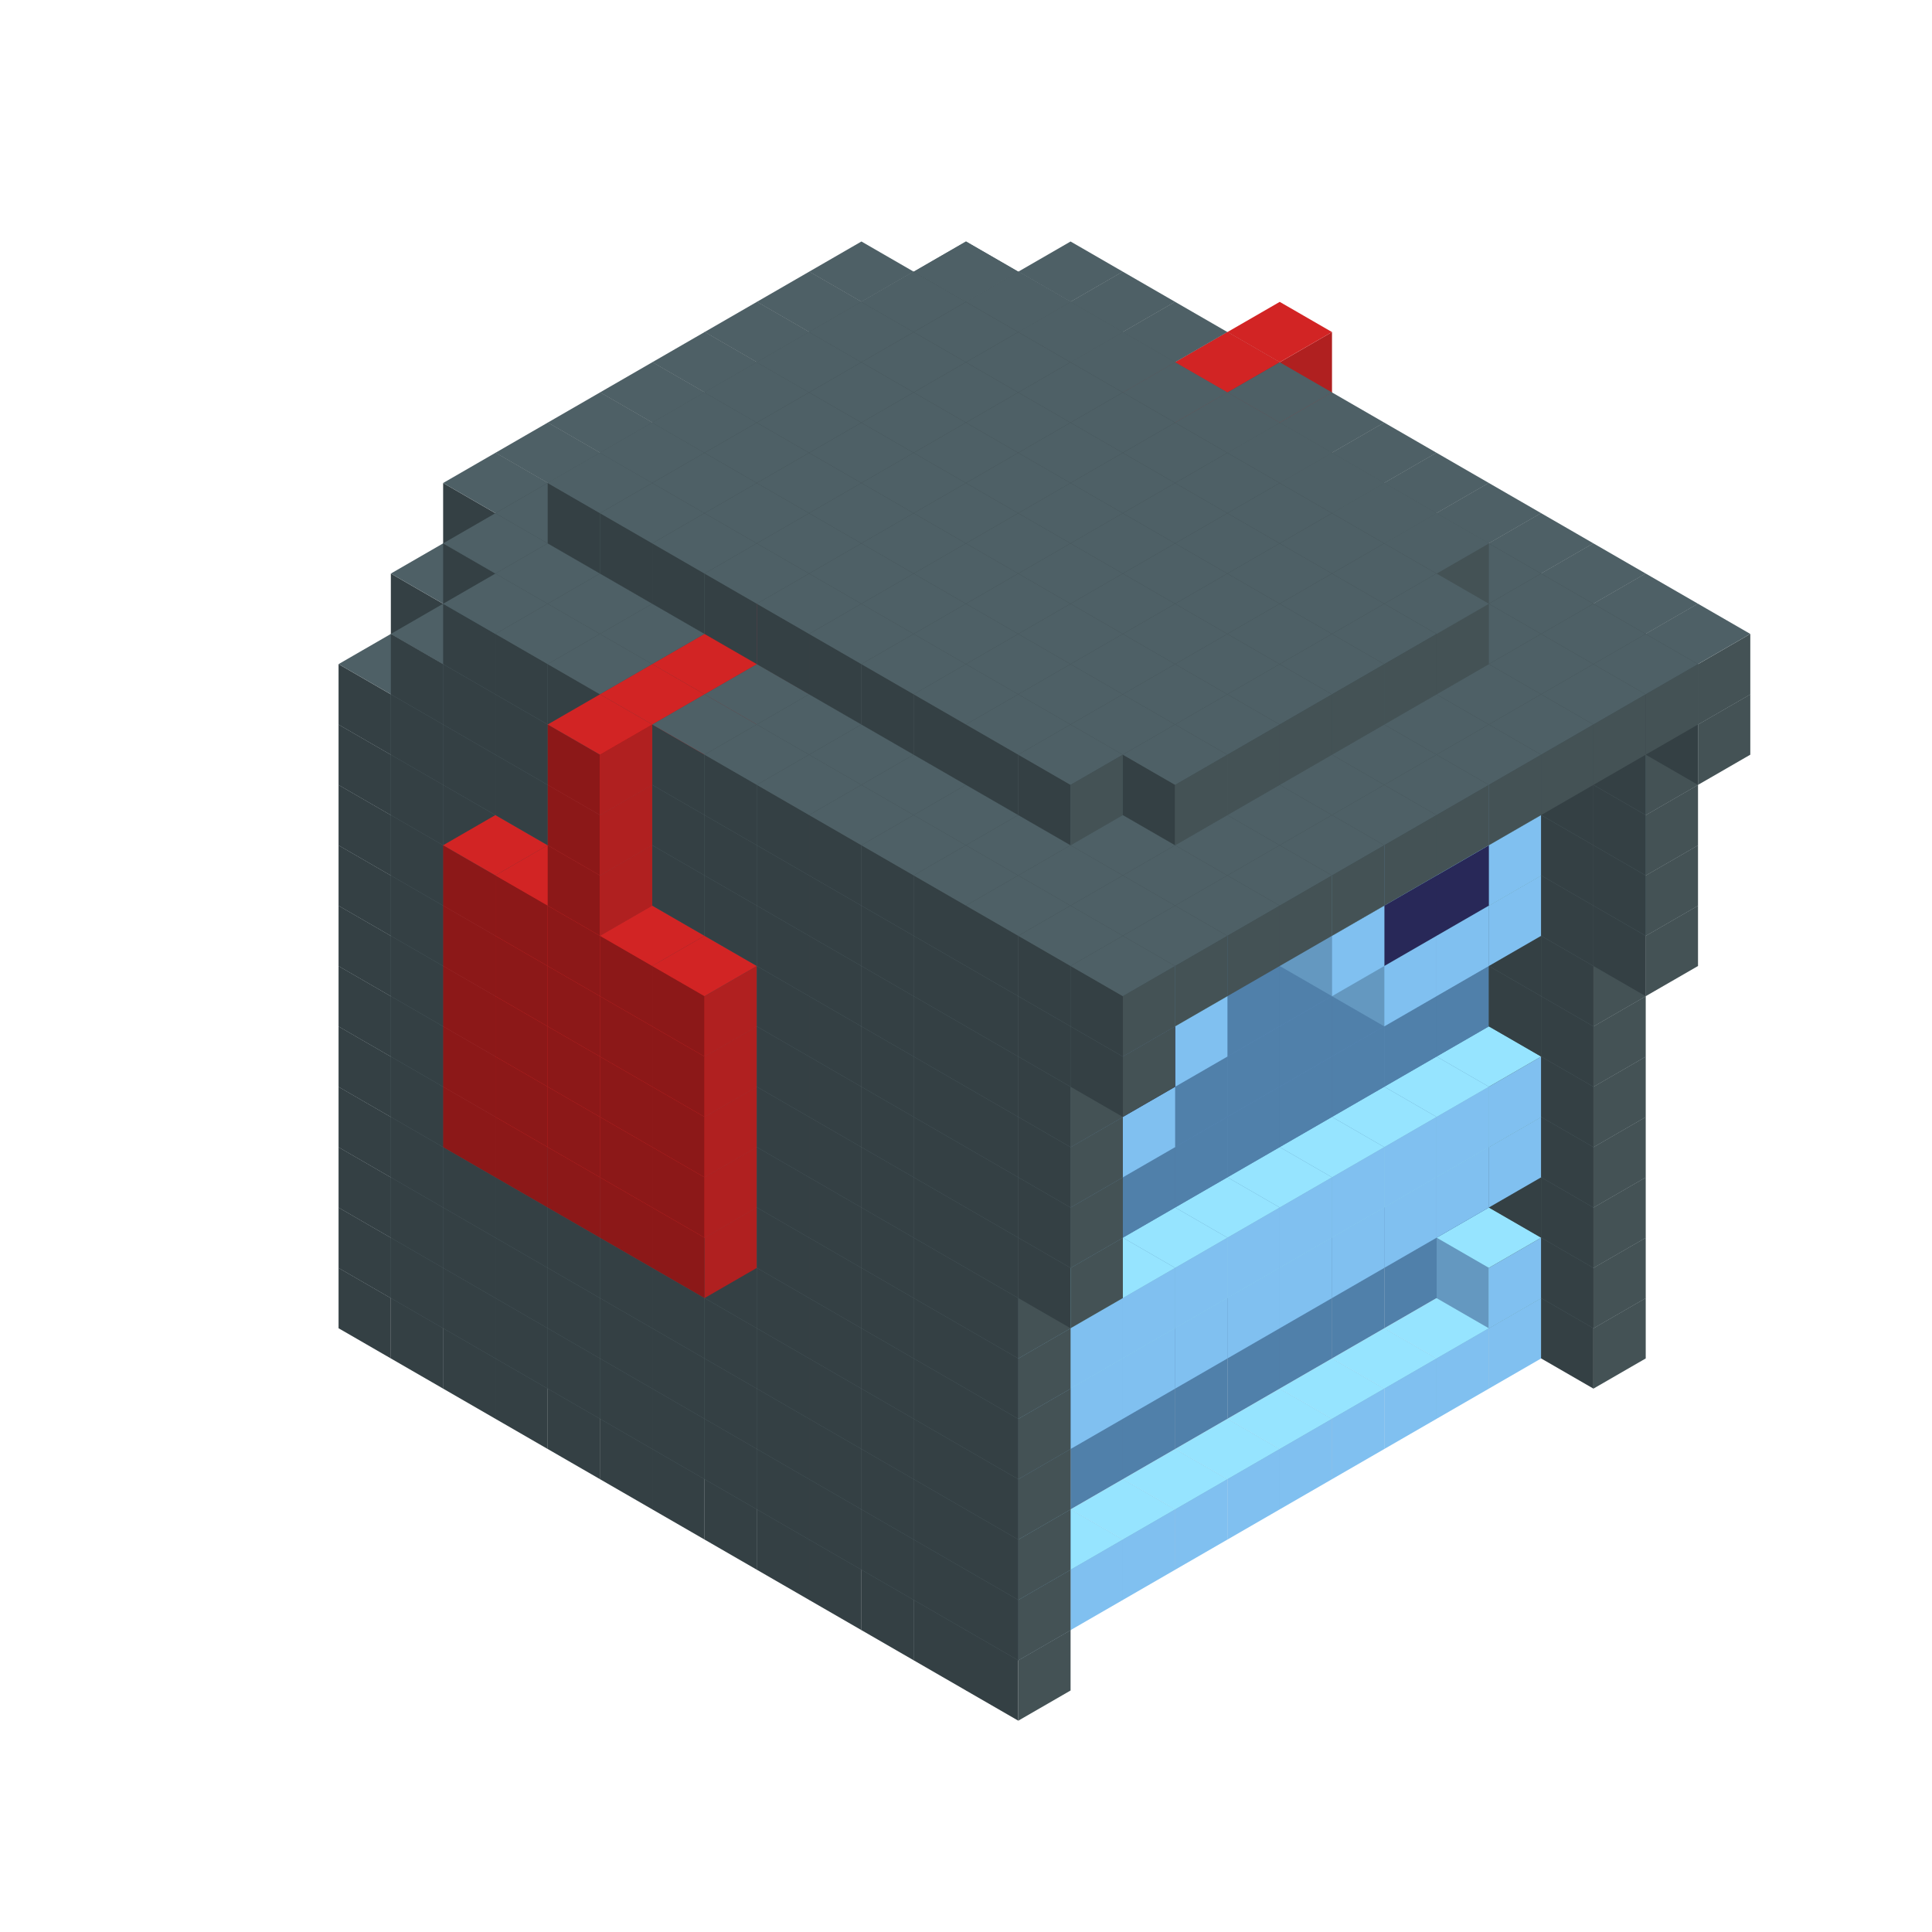 
<svg width='600' height='600' viewBox='4436371 5550000 3200000 3200000' xmlns='http://www.w3.org/2000/svg' xmlns:xlink='http://www.w3.org/1999/xlink'>
<use xlink:href='#v-0x00000075-4' transform='translate(1936371,3050000)'/>
<use xlink:href='#v-0x00000075-4' transform='translate(983738,3600000)'/>
<use xlink:href='#v-0x00000075-4' transform='translate(2022974,3100000)'/>
<use xlink:href='#v-0x00000075-4' transform='translate(1070341,3650000)'/>
<use xlink:href='#v-0x00000075-4' transform='translate(2109577,3150000)'/>
<use xlink:href='#v-0x00000075-4' transform='translate(1156944,3700000)'/>
<use xlink:href='#v-0x00000075-4' transform='translate(2196180,3200000)'/>
<use xlink:href='#v-0x00000075-4' transform='translate(1243547,3750000)'/>
<use xlink:href='#v-0x00000075-4' transform='translate(2282783,3250000)'/>
<use xlink:href='#v-0x00000075-4' transform='translate(1330150,3800000)'/>
<use xlink:href='#v-0x00000075-4' transform='translate(2369386,3300000)'/>
<use xlink:href='#v-0x00000075-4' transform='translate(1416753,3850000)'/>
<use xlink:href='#v-0x00000075-4' transform='translate(2455989,3350000)'/>
<use xlink:href='#v-0x00000075-4' transform='translate(1503356,3900000)'/>
<use xlink:href='#v-0x00000075-4' transform='translate(2542592,3400000)'/>
<use xlink:href='#v-0x00000075-4' transform='translate(1589959,3950000)'/>
<use xlink:href='#v-0x00000075-4' transform='translate(2629195,3450000)'/>
<use xlink:href='#v-0x00000075-4' transform='translate(1676562,4000000)'/>
<use xlink:href='#v-0x00000075-4' transform='translate(2715798,3500000)'/>
<use xlink:href='#v-0x00000075-4' transform='translate(1763165,4050000)'/>
<use xlink:href='#v-0x00000075-4' transform='translate(2802401,3550000)'/>
<use xlink:href='#v-0x00000075-4' transform='translate(1849768,4100000)'/>
<use xlink:href='#v-0x00000075-4' transform='translate(2889004,3600000)'/>
<use xlink:href='#v-0x00000075-1' transform='translate(2802401,3650000)'/>
<use xlink:href='#v-0x00000075-1' transform='translate(2715798,3700000)'/>
<use xlink:href='#v-0x00000075-1' transform='translate(2629195,3750000)'/>
<use xlink:href='#v-0x00000075-1' transform='translate(2542592,3800000)'/>
<use xlink:href='#v-0x00000075-1' transform='translate(2455989,3850000)'/>
<use xlink:href='#v-0x00000075-1' transform='translate(2369386,3900000)'/>
<use xlink:href='#v-0x00000075-1' transform='translate(2282783,3950000)'/>
<use xlink:href='#v-0x00000075-1' transform='translate(2196180,4000000)'/>
<use xlink:href='#v-0x00000075-1' transform='translate(2109577,4050000)'/>
<use xlink:href='#v-0x00000075-1' transform='translate(2022974,4100000)'/>
<use xlink:href='#v-0x00000075-4' transform='translate(1936371,4150000)'/>
<use xlink:href='#v-0x00000075-4' transform='translate(2975607,3650000)'/>
<use xlink:href='#v-0x00000075-4' transform='translate(2022974,4200000)'/>
<use xlink:href='#v-0x00000075-4' transform='translate(1936371,2950000)'/>
<use xlink:href='#v-0x00000075-4' transform='translate(983738,3500000)'/>
<use xlink:href='#v-0x00000075-4' transform='translate(2022974,3000000)'/>
<use xlink:href='#v-0x00000075-4' transform='translate(1070341,3550000)'/>
<use xlink:href='#v-0x00000075-4' transform='translate(2109577,3050000)'/>
<use xlink:href='#v-0x00000075-4' transform='translate(1156944,3600000)'/>
<use xlink:href='#v-0x00000075-4' transform='translate(2196180,3100000)'/>
<use xlink:href='#v-0x00000075-4' transform='translate(1243547,3650000)'/>
<use xlink:href='#v-0x00000075-4' transform='translate(2282783,3150000)'/>
<use xlink:href='#v-0x00000075-4' transform='translate(1330150,3700000)'/>
<use xlink:href='#v-0x00000075-4' transform='translate(2369386,3200000)'/>
<use xlink:href='#v-0x00000075-4' transform='translate(1416753,3750000)'/>
<use xlink:href='#v-0x00000075-4' transform='translate(2455989,3250000)'/>
<use xlink:href='#v-0x00000075-4' transform='translate(1503356,3800000)'/>
<use xlink:href='#v-0x00000075-4' transform='translate(2542592,3300000)'/>
<use xlink:href='#v-0x00000075-4' transform='translate(1589959,3850000)'/>
<use xlink:href='#v-0x00000075-4' transform='translate(2629195,3350000)'/>
<use xlink:href='#v-0x00000075-4' transform='translate(1676562,3900000)'/>
<use xlink:href='#v-0x00000075-4' transform='translate(2715798,3400000)'/>
<use xlink:href='#v-0x00000075-4' transform='translate(1763165,3950000)'/>
<use xlink:href='#v-0x00000075-4' transform='translate(2802401,3450000)'/>
<use xlink:href='#v-0x00000075-2' transform='translate(2715798,3500000)'/>
<use xlink:href='#v-0x00000075-2' transform='translate(2629195,3550000)'/>
<use xlink:href='#v-0x00000075-2' transform='translate(2542592,3600000)'/>
<use xlink:href='#v-0x00000075-2' transform='translate(2455989,3650000)'/>
<use xlink:href='#v-0x00000075-2' transform='translate(2369386,3700000)'/>
<use xlink:href='#v-0x00000075-2' transform='translate(2282783,3750000)'/>
<use xlink:href='#v-0x00000075-2' transform='translate(2196180,3800000)'/>
<use xlink:href='#v-0x00000075-2' transform='translate(2109577,3850000)'/>
<use xlink:href='#v-0x00000075-2' transform='translate(2022974,3900000)'/>
<use xlink:href='#v-0x00000075-2' transform='translate(1936371,3950000)'/>
<use xlink:href='#v-0x00000075-4' transform='translate(1849768,4000000)'/>
<use xlink:href='#v-0x00000075-4' transform='translate(2889004,3500000)'/>
<use xlink:href='#v-0x00000075-1' transform='translate(2802401,3550000)'/>
<use xlink:href='#v-0x00000075-1' transform='translate(2022974,4000000)'/>
<use xlink:href='#v-0x00000075-4' transform='translate(1936371,4050000)'/>
<use xlink:href='#v-0x00000075-4' transform='translate(2975607,3550000)'/>
<use xlink:href='#v-0x00000075-4' transform='translate(2022974,4100000)'/>
<use xlink:href='#v-0x00000075-4' transform='translate(1936371,2850000)'/>
<use xlink:href='#v-0x00000075-4' transform='translate(983738,3400000)'/>
<use xlink:href='#v-0x00000075-4' transform='translate(2022974,2900000)'/>
<use xlink:href='#v-0x00000075-4' transform='translate(1070341,3450000)'/>
<use xlink:href='#v-0x00000075-4' transform='translate(2109577,2950000)'/>
<use xlink:href='#v-0x00000075-4' transform='translate(1156944,3500000)'/>
<use xlink:href='#v-0x00000075-4' transform='translate(2196180,3000000)'/>
<use xlink:href='#v-0x00000075-4' transform='translate(1243547,3550000)'/>
<use xlink:href='#v-0x00000075-4' transform='translate(2282783,3050000)'/>
<use xlink:href='#v-0x00000075-4' transform='translate(1330150,3600000)'/>
<use xlink:href='#v-0x00000075-4' transform='translate(2369386,3100000)'/>
<use xlink:href='#v-0x00000075-4' transform='translate(1416753,3650000)'/>
<use xlink:href='#v-0x00000075-4' transform='translate(2455989,3150000)'/>
<use xlink:href='#v-0x00000075-4' transform='translate(1503356,3700000)'/>
<use xlink:href='#v-0x00000075-4' transform='translate(2542592,3200000)'/>
<use xlink:href='#v-0x00000075-4' transform='translate(1589959,3750000)'/>
<use xlink:href='#v-0x00000075-4' transform='translate(2629195,3250000)'/>
<use xlink:href='#v-0x00000075-4' transform='translate(1676562,3800000)'/>
<use xlink:href='#v-0x00000075-4' transform='translate(2715798,3300000)'/>
<use xlink:href='#v-0x00000075-4' transform='translate(1763165,3850000)'/>
<use xlink:href='#v-0x00000075-4' transform='translate(2802401,3350000)'/>
<use xlink:href='#v-0x00000075-2' transform='translate(2715798,3400000)'/>
<use xlink:href='#v-0x00000075-2' transform='translate(2629195,3450000)'/>
<use xlink:href='#v-0x00000075-2' transform='translate(2542592,3500000)'/>
<use xlink:href='#v-0x00000075-2' transform='translate(2455989,3550000)'/>
<use xlink:href='#v-0x00000075-2' transform='translate(2369386,3600000)'/>
<use xlink:href='#v-0x00000075-2' transform='translate(2282783,3650000)'/>
<use xlink:href='#v-0x00000075-2' transform='translate(2196180,3700000)'/>
<use xlink:href='#v-0x00000075-2' transform='translate(2109577,3750000)'/>
<use xlink:href='#v-0x00000075-2' transform='translate(2022974,3800000)'/>
<use xlink:href='#v-0x00000075-2' transform='translate(1936371,3850000)'/>
<use xlink:href='#v-0x00000075-4' transform='translate(1849768,3900000)'/>
<use xlink:href='#v-0x00000075-4' transform='translate(2889004,3400000)'/>
<use xlink:href='#v-0x00000075-4' transform='translate(1936371,3950000)'/>
<use xlink:href='#v-0x00000075-4' transform='translate(2975607,3450000)'/>
<use xlink:href='#v-0x00000075-4' transform='translate(2022974,4000000)'/>
<use xlink:href='#v-0x00000075-4' transform='translate(1936371,2750000)'/>
<use xlink:href='#v-0x00000075-4' transform='translate(983738,3300000)'/>
<use xlink:href='#v-0x00000075-4' transform='translate(2022974,2800000)'/>
<use xlink:href='#v-0x00000075-4' transform='translate(1070341,3350000)'/>
<use xlink:href='#v-0x00000075-4' transform='translate(2109577,2850000)'/>
<use xlink:href='#v-0x00000075-4' transform='translate(1156944,3400000)'/>
<use xlink:href='#v-0x00000075-4' transform='translate(2196180,2900000)'/>
<use xlink:href='#v-0x00000075-4' transform='translate(1243547,3450000)'/>
<use xlink:href='#v-0x00000075-4' transform='translate(2282783,2950000)'/>
<use xlink:href='#v-0x00000075-4' transform='translate(1330150,3500000)'/>
<use xlink:href='#v-0x00000075-4' transform='translate(2369386,3000000)'/>
<use xlink:href='#v-0x00000075-4' transform='translate(1416753,3550000)'/>
<use xlink:href='#v-0x00000075-4' transform='translate(2455989,3050000)'/>
<use xlink:href='#v-0x00000075-4' transform='translate(1503356,3600000)'/>
<use xlink:href='#v-0x00000075-4' transform='translate(2542592,3100000)'/>
<use xlink:href='#v-0x00000075-4' transform='translate(1589959,3650000)'/>
<use xlink:href='#v-0x00000075-4' transform='translate(2629195,3150000)'/>
<use xlink:href='#v-0x00000075-4' transform='translate(1676562,3700000)'/>
<use xlink:href='#v-0x00000075-4' transform='translate(2715798,3200000)'/>
<use xlink:href='#v-0x00000075-4' transform='translate(1763165,3750000)'/>
<use xlink:href='#v-0x00000075-4' transform='translate(2802401,3250000)'/>
<use xlink:href='#v-0x00000075-2' transform='translate(2715798,3300000)'/>
<use xlink:href='#v-0x00000075-2' transform='translate(2629195,3350000)'/>
<use xlink:href='#v-0x00000075-2' transform='translate(2542592,3400000)'/>
<use xlink:href='#v-0x00000075-2' transform='translate(2455989,3450000)'/>
<use xlink:href='#v-0x00000075-2' transform='translate(2369386,3500000)'/>
<use xlink:href='#v-0x00000075-2' transform='translate(2282783,3550000)'/>
<use xlink:href='#v-0x00000075-2' transform='translate(2196180,3600000)'/>
<use xlink:href='#v-0x00000075-2' transform='translate(2109577,3650000)'/>
<use xlink:href='#v-0x00000075-2' transform='translate(2022974,3700000)'/>
<use xlink:href='#v-0x00000075-2' transform='translate(1936371,3750000)'/>
<use xlink:href='#v-0x00000075-4' transform='translate(1849768,3800000)'/>
<use xlink:href='#v-0x00000075-4' transform='translate(2889004,3300000)'/>
<use xlink:href='#v-0x00000075-1' transform='translate(2802401,3350000)'/>
<use xlink:href='#v-0x00000075-1' transform='translate(2715798,3400000)'/>
<use xlink:href='#v-0x00000075-1' transform='translate(2629195,3450000)'/>
<use xlink:href='#v-0x00000075-1' transform='translate(2542592,3500000)'/>
<use xlink:href='#v-0x00000075-1' transform='translate(2455989,3550000)'/>
<use xlink:href='#v-0x00000075-1' transform='translate(2369386,3600000)'/>
<use xlink:href='#v-0x00000075-1' transform='translate(2282783,3650000)'/>
<use xlink:href='#v-0x00000075-1' transform='translate(2196180,3700000)'/>
<use xlink:href='#v-0x00000075-1' transform='translate(2109577,3750000)'/>
<use xlink:href='#v-0x00000075-1' transform='translate(2022974,3800000)'/>
<use xlink:href='#v-0x00000075-4' transform='translate(1936371,3850000)'/>
<use xlink:href='#v-0x00000075-4' transform='translate(2975607,3350000)'/>
<use xlink:href='#v-0x00000075-4' transform='translate(2022974,3900000)'/>
<use xlink:href='#v-0x00000075-4' transform='translate(1936371,2650000)'/>
<use xlink:href='#v-0x00000075-4' transform='translate(983738,3200000)'/>
<use xlink:href='#v-0x00000075-4' transform='translate(2022974,2700000)'/>
<use xlink:href='#v-0x00000075-4' transform='translate(1070341,3250000)'/>
<use xlink:href='#v-0x00000075-4' transform='translate(2109577,2750000)'/>
<use xlink:href='#v-0x00000075-4' transform='translate(1156944,3300000)'/>
<use xlink:href='#v-0x00000075-4' transform='translate(2196180,2800000)'/>
<use xlink:href='#v-0x00000075-4' transform='translate(1243547,3350000)'/>
<use xlink:href='#v-0x00000075-4' transform='translate(2282783,2850000)'/>
<use xlink:href='#v-0x00000075-4' transform='translate(1330150,3400000)'/>
<use xlink:href='#v-0x00000075-4' transform='translate(2369386,2900000)'/>
<use xlink:href='#v-0x00000075-4' transform='translate(1416753,3450000)'/>
<use xlink:href='#v-0x00000075-4' transform='translate(2455989,2950000)'/>
<use xlink:href='#v-0x00000075-4' transform='translate(1503356,3500000)'/>
<use xlink:href='#v-0x00000075-4' transform='translate(2542592,3000000)'/>
<use xlink:href='#v-0x00000075-4' transform='translate(1589959,3550000)'/>
<use xlink:href='#v-0x00000075-4' transform='translate(2629195,3050000)'/>
<use xlink:href='#v-0x00000075-4' transform='translate(1676562,3600000)'/>
<use xlink:href='#v-0x00000075-4' transform='translate(2715798,3100000)'/>
<use xlink:href='#v-0x00000075-4' transform='translate(1763165,3650000)'/>
<use xlink:href='#v-0x00000075-4' transform='translate(2802401,3150000)'/>
<use xlink:href='#v-0x00000075-2' transform='translate(2715798,3200000)'/>
<use xlink:href='#v-0x00000075-2' transform='translate(2629195,3250000)'/>
<use xlink:href='#v-0x00000075-2' transform='translate(2542592,3300000)'/>
<use xlink:href='#v-0x00000075-2' transform='translate(2455989,3350000)'/>
<use xlink:href='#v-0x00000075-2' transform='translate(2369386,3400000)'/>
<use xlink:href='#v-0x00000075-2' transform='translate(2282783,3450000)'/>
<use xlink:href='#v-0x00000075-2' transform='translate(2196180,3500000)'/>
<use xlink:href='#v-0x00000075-2' transform='translate(2109577,3550000)'/>
<use xlink:href='#v-0x00000075-2' transform='translate(2022974,3600000)'/>
<use xlink:href='#v-0x00000075-2' transform='translate(1936371,3650000)'/>
<use xlink:href='#v-0x00000075-4' transform='translate(1849768,3700000)'/>
<use xlink:href='#v-0x00000075-4' transform='translate(2889004,3200000)'/>
<use xlink:href='#v-0x00000075-1' transform='translate(2802401,3250000)'/>
<use xlink:href='#v-0x00000075-1' transform='translate(2715798,3300000)'/>
<use xlink:href='#v-0x00000075-1' transform='translate(2629195,3350000)'/>
<use xlink:href='#v-0x00000075-1' transform='translate(2542592,3400000)'/>
<use xlink:href='#v-0x00000075-1' transform='translate(2455989,3450000)'/>
<use xlink:href='#v-0x00000075-1' transform='translate(2369386,3500000)'/>
<use xlink:href='#v-0x00000075-1' transform='translate(2282783,3550000)'/>
<use xlink:href='#v-0x00000075-1' transform='translate(2196180,3600000)'/>
<use xlink:href='#v-0x00000075-1' transform='translate(2109577,3650000)'/>
<use xlink:href='#v-0x00000075-1' transform='translate(2022974,3700000)'/>
<use xlink:href='#v-0x00000075-4' transform='translate(1936371,3750000)'/>
<use xlink:href='#v-0x00000075-4' transform='translate(2975607,3250000)'/>
<use xlink:href='#v-0x00000075-4' transform='translate(2022974,3800000)'/>
<use xlink:href='#v-0x00000075-4' transform='translate(1936371,2550000)'/>
<use xlink:href='#v-0x00000075-4' transform='translate(983738,3100000)'/>
<use xlink:href='#v-0x00000075-4' transform='translate(2022974,2600000)'/>
<use xlink:href='#v-0x00000075-4' transform='translate(1070341,3150000)'/>
<use xlink:href='#v-0x00000075-4' transform='translate(2109577,2650000)'/>
<use xlink:href='#v-0x00000075-4' transform='translate(1156944,3200000)'/>
<use xlink:href='#v-0x00000075-5' transform='translate(2282783,2650000)'/>
<use xlink:href='#v-0x00000075-4' transform='translate(2196180,2700000)'/>
<use xlink:href='#v-0x00000075-4' transform='translate(1243547,3250000)'/>
<use xlink:href='#v-0x00000075-5' transform='translate(1156944,3300000)'/>
<use xlink:href='#v-0x00000075-5' transform='translate(2369386,2700000)'/>
<use xlink:href='#v-0x00000075-4' transform='translate(2282783,2750000)'/>
<use xlink:href='#v-0x00000075-4' transform='translate(1330150,3300000)'/>
<use xlink:href='#v-0x00000075-5' transform='translate(1243547,3350000)'/>
<use xlink:href='#v-0x00000075-5' transform='translate(2455989,2750000)'/>
<use xlink:href='#v-0x00000075-4' transform='translate(2369386,2800000)'/>
<use xlink:href='#v-0x00000075-4' transform='translate(1416753,3350000)'/>
<use xlink:href='#v-0x00000075-5' transform='translate(1330150,3400000)'/>
<use xlink:href='#v-0x00000075-5' transform='translate(2542592,2800000)'/>
<use xlink:href='#v-0x00000075-4' transform='translate(2455989,2850000)'/>
<use xlink:href='#v-0x00000075-4' transform='translate(1503356,3400000)'/>
<use xlink:href='#v-0x00000075-5' transform='translate(1416753,3450000)'/>
<use xlink:href='#v-0x00000075-5' transform='translate(2629195,2850000)'/>
<use xlink:href='#v-0x00000075-4' transform='translate(2542592,2900000)'/>
<use xlink:href='#v-0x00000075-4' transform='translate(1589959,3450000)'/>
<use xlink:href='#v-0x00000075-5' transform='translate(1503356,3500000)'/>
<use xlink:href='#v-0x00000075-4' transform='translate(2629195,2950000)'/>
<use xlink:href='#v-0x00000075-4' transform='translate(1676562,3500000)'/>
<use xlink:href='#v-0x00000075-4' transform='translate(2715798,3000000)'/>
<use xlink:href='#v-0x00000075-4' transform='translate(1763165,3550000)'/>
<use xlink:href='#v-0x00000075-4' transform='translate(2802401,3050000)'/>
<use xlink:href='#v-0x00000075-2' transform='translate(2715798,3100000)'/>
<use xlink:href='#v-0x00000075-2' transform='translate(2629195,3150000)'/>
<use xlink:href='#v-0x00000075-2' transform='translate(2542592,3200000)'/>
<use xlink:href='#v-0x00000075-2' transform='translate(2455989,3250000)'/>
<use xlink:href='#v-0x00000075-2' transform='translate(2369386,3300000)'/>
<use xlink:href='#v-0x00000075-2' transform='translate(2282783,3350000)'/>
<use xlink:href='#v-0x00000075-2' transform='translate(2196180,3400000)'/>
<use xlink:href='#v-0x00000075-2' transform='translate(2109577,3450000)'/>
<use xlink:href='#v-0x00000075-2' transform='translate(2022974,3500000)'/>
<use xlink:href='#v-0x00000075-2' transform='translate(1936371,3550000)'/>
<use xlink:href='#v-0x00000075-4' transform='translate(1849768,3600000)'/>
<use xlink:href='#v-0x00000075-4' transform='translate(2889004,3100000)'/>
<use xlink:href='#v-0x00000075-4' transform='translate(1936371,3650000)'/>
<use xlink:href='#v-0x00000075-4' transform='translate(2975607,3150000)'/>
<use xlink:href='#v-0x00000075-4' transform='translate(2022974,3700000)'/>
<use xlink:href='#v-0x00000075-4' transform='translate(1936371,2450000)'/>
<use xlink:href='#v-0x00000075-4' transform='translate(983738,3000000)'/>
<use xlink:href='#v-0x00000075-4' transform='translate(2022974,2500000)'/>
<use xlink:href='#v-0x00000075-4' transform='translate(1070341,3050000)'/>
<use xlink:href='#v-0x00000075-4' transform='translate(2109577,2550000)'/>
<use xlink:href='#v-0x00000075-4' transform='translate(1156944,3100000)'/>
<use xlink:href='#v-0x00000075-5' transform='translate(2282783,2550000)'/>
<use xlink:href='#v-0x00000075-4' transform='translate(2196180,2600000)'/>
<use xlink:href='#v-0x00000075-4' transform='translate(1243547,3150000)'/>
<use xlink:href='#v-0x00000075-5' transform='translate(1156944,3200000)'/>
<use xlink:href='#v-0x00000075-5' transform='translate(2369386,2600000)'/>
<use xlink:href='#v-0x00000075-4' transform='translate(2282783,2650000)'/>
<use xlink:href='#v-0x00000075-4' transform='translate(1330150,3200000)'/>
<use xlink:href='#v-0x00000075-5' transform='translate(1243547,3250000)'/>
<use xlink:href='#v-0x00000075-5' transform='translate(2455989,2650000)'/>
<use xlink:href='#v-0x00000075-4' transform='translate(2369386,2700000)'/>
<use xlink:href='#v-0x00000075-4' transform='translate(1416753,3250000)'/>
<use xlink:href='#v-0x00000075-5' transform='translate(1330150,3300000)'/>
<use xlink:href='#v-0x00000075-5' transform='translate(2542592,2700000)'/>
<use xlink:href='#v-0x00000075-4' transform='translate(2455989,2750000)'/>
<use xlink:href='#v-0x00000075-4' transform='translate(1503356,3300000)'/>
<use xlink:href='#v-0x00000075-5' transform='translate(1416753,3350000)'/>
<use xlink:href='#v-0x00000075-5' transform='translate(2629195,2750000)'/>
<use xlink:href='#v-0x00000075-4' transform='translate(2542592,2800000)'/>
<use xlink:href='#v-0x00000075-4' transform='translate(1589959,3350000)'/>
<use xlink:href='#v-0x00000075-5' transform='translate(1503356,3400000)'/>
<use xlink:href='#v-0x00000075-4' transform='translate(2629195,2850000)'/>
<use xlink:href='#v-0x00000075-4' transform='translate(1676562,3400000)'/>
<use xlink:href='#v-0x00000075-4' transform='translate(2715798,2900000)'/>
<use xlink:href='#v-0x00000075-4' transform='translate(1763165,3450000)'/>
<use xlink:href='#v-0x00000075-4' transform='translate(2802401,2950000)'/>
<use xlink:href='#v-0x00000075-2' transform='translate(2715798,3000000)'/>
<use xlink:href='#v-0x00000075-2' transform='translate(2629195,3050000)'/>
<use xlink:href='#v-0x00000075-2' transform='translate(2542592,3100000)'/>
<use xlink:href='#v-0x00000075-2' transform='translate(2455989,3150000)'/>
<use xlink:href='#v-0x00000075-2' transform='translate(2369386,3200000)'/>
<use xlink:href='#v-0x00000075-2' transform='translate(2282783,3250000)'/>
<use xlink:href='#v-0x00000075-2' transform='translate(2196180,3300000)'/>
<use xlink:href='#v-0x00000075-2' transform='translate(2109577,3350000)'/>
<use xlink:href='#v-0x00000075-2' transform='translate(2022974,3400000)'/>
<use xlink:href='#v-0x00000075-2' transform='translate(1936371,3450000)'/>
<use xlink:href='#v-0x00000075-4' transform='translate(1849768,3500000)'/>
<use xlink:href='#v-0x00000075-4' transform='translate(2889004,3000000)'/>
<use xlink:href='#v-0x00000075-4' transform='translate(1936371,3550000)'/>
<use xlink:href='#v-0x00000075-4' transform='translate(2975607,3050000)'/>
<use xlink:href='#v-0x00000075-4' transform='translate(2022974,3600000)'/>
<use xlink:href='#v-0x00000075-4' transform='translate(1936371,2350000)'/>
<use xlink:href='#v-0x00000075-4' transform='translate(983738,2900000)'/>
<use xlink:href='#v-0x00000075-4' transform='translate(2022974,2400000)'/>
<use xlink:href='#v-0x00000075-4' transform='translate(1070341,2950000)'/>
<use xlink:href='#v-0x00000075-4' transform='translate(2109577,2450000)'/>
<use xlink:href='#v-0x00000075-4' transform='translate(1156944,3000000)'/>
<use xlink:href='#v-0x00000075-5' transform='translate(2282783,2450000)'/>
<use xlink:href='#v-0x00000075-4' transform='translate(2196180,2500000)'/>
<use xlink:href='#v-0x00000075-4' transform='translate(1243547,3050000)'/>
<use xlink:href='#v-0x00000075-5' transform='translate(1156944,3100000)'/>
<use xlink:href='#v-0x00000075-5' transform='translate(2369386,2500000)'/>
<use xlink:href='#v-0x00000075-4' transform='translate(2282783,2550000)'/>
<use xlink:href='#v-0x00000075-4' transform='translate(1330150,3100000)'/>
<use xlink:href='#v-0x00000075-5' transform='translate(1243547,3150000)'/>
<use xlink:href='#v-0x00000075-5' transform='translate(2455989,2550000)'/>
<use xlink:href='#v-0x00000075-4' transform='translate(2369386,2600000)'/>
<use xlink:href='#v-0x00000075-4' transform='translate(1416753,3150000)'/>
<use xlink:href='#v-0x00000075-5' transform='translate(1330150,3200000)'/>
<use xlink:href='#v-0x00000075-5' transform='translate(2542592,2600000)'/>
<use xlink:href='#v-0x00000075-4' transform='translate(2455989,2650000)'/>
<use xlink:href='#v-0x00000075-4' transform='translate(1503356,3200000)'/>
<use xlink:href='#v-0x00000075-5' transform='translate(1416753,3250000)'/>
<use xlink:href='#v-0x00000075-5' transform='translate(2629195,2650000)'/>
<use xlink:href='#v-0x00000075-4' transform='translate(2542592,2700000)'/>
<use xlink:href='#v-0x00000075-4' transform='translate(1589959,3250000)'/>
<use xlink:href='#v-0x00000075-5' transform='translate(1503356,3300000)'/>
<use xlink:href='#v-0x00000075-4' transform='translate(2629195,2750000)'/>
<use xlink:href='#v-0x00000075-4' transform='translate(1676562,3300000)'/>
<use xlink:href='#v-0x00000075-4' transform='translate(2715798,2800000)'/>
<use xlink:href='#v-0x00000075-4' transform='translate(1763165,3350000)'/>
<use xlink:href='#v-0x00000075-4' transform='translate(2802401,2850000)'/>
<use xlink:href='#v-0x00000075-2' transform='translate(2715798,2900000)'/>
<use xlink:href='#v-0x00000075-2' transform='translate(2629195,2950000)'/>
<use xlink:href='#v-0x00000075-2' transform='translate(2542592,3000000)'/>
<use xlink:href='#v-0x00000075-2' transform='translate(2455989,3050000)'/>
<use xlink:href='#v-0x00000075-2' transform='translate(2369386,3100000)'/>
<use xlink:href='#v-0x00000075-2' transform='translate(2282783,3150000)'/>
<use xlink:href='#v-0x00000075-2' transform='translate(2196180,3200000)'/>
<use xlink:href='#v-0x00000075-2' transform='translate(2109577,3250000)'/>
<use xlink:href='#v-0x00000075-2' transform='translate(2022974,3300000)'/>
<use xlink:href='#v-0x00000075-2' transform='translate(1936371,3350000)'/>
<use xlink:href='#v-0x00000075-4' transform='translate(1849768,3400000)'/>
<use xlink:href='#v-0x00000075-4' transform='translate(2889004,2900000)'/>
<use xlink:href='#v-0x00000075-1' transform='translate(2802401,2950000)'/>
<use xlink:href='#v-0x00000075-1' transform='translate(2715798,3000000)'/>
<use xlink:href='#v-0x00000075-1' transform='translate(2629195,3050000)'/>
<use xlink:href='#v-0x00000075-1' transform='translate(2196180,3300000)'/>
<use xlink:href='#v-0x00000075-1' transform='translate(2109577,3350000)'/>
<use xlink:href='#v-0x00000075-1' transform='translate(2022974,3400000)'/>
<use xlink:href='#v-0x00000075-4' transform='translate(1936371,3450000)'/>
<use xlink:href='#v-0x00000075-4' transform='translate(2975607,2950000)'/>
<use xlink:href='#v-0x00000075-4' transform='translate(2022974,3500000)'/>
<use xlink:href='#v-0x00000075-4' transform='translate(3062210,3000000)'/>
<use xlink:href='#v-0x00000075-4' transform='translate(2109577,3550000)'/>
<use xlink:href='#v-0x00000075-4' transform='translate(1936371,2250000)'/>
<use xlink:href='#v-0x00000075-4' transform='translate(983738,2800000)'/>
<use xlink:href='#v-0x00000075-4' transform='translate(2022974,2300000)'/>
<use xlink:href='#v-0x00000075-4' transform='translate(1070341,2850000)'/>
<use xlink:href='#v-0x00000075-4' transform='translate(2109577,2350000)'/>
<use xlink:href='#v-0x00000075-4' transform='translate(1156944,2900000)'/>
<use xlink:href='#v-0x00000075-5' transform='translate(2282783,2350000)'/>
<use xlink:href='#v-0x00000075-4' transform='translate(2196180,2400000)'/>
<use xlink:href='#v-0x00000075-4' transform='translate(1243547,2950000)'/>
<use xlink:href='#v-0x00000075-5' transform='translate(1156944,3000000)'/>
<use xlink:href='#v-0x00000075-5' transform='translate(2369386,2400000)'/>
<use xlink:href='#v-0x00000075-4' transform='translate(2282783,2450000)'/>
<use xlink:href='#v-0x00000075-4' transform='translate(1330150,3000000)'/>
<use xlink:href='#v-0x00000075-5' transform='translate(1243547,3050000)'/>
<use xlink:href='#v-0x00000075-5' transform='translate(2455989,2450000)'/>
<use xlink:href='#v-0x00000075-4' transform='translate(2369386,2500000)'/>
<use xlink:href='#v-0x00000075-4' transform='translate(1416753,3050000)'/>
<use xlink:href='#v-0x00000075-5' transform='translate(1330150,3100000)'/>
<use xlink:href='#v-0x00000075-5' transform='translate(2542592,2500000)'/>
<use xlink:href='#v-0x00000075-4' transform='translate(2455989,2550000)'/>
<use xlink:href='#v-0x00000075-4' transform='translate(1503356,3100000)'/>
<use xlink:href='#v-0x00000075-5' transform='translate(1416753,3150000)'/>
<use xlink:href='#v-0x00000075-5' transform='translate(2629195,2550000)'/>
<use xlink:href='#v-0x00000075-4' transform='translate(2542592,2600000)'/>
<use xlink:href='#v-0x00000075-4' transform='translate(1589959,3150000)'/>
<use xlink:href='#v-0x00000075-5' transform='translate(1503356,3200000)'/>
<use xlink:href='#v-0x00000075-4' transform='translate(2629195,2650000)'/>
<use xlink:href='#v-0x00000075-4' transform='translate(1676562,3200000)'/>
<use xlink:href='#v-0x00000075-4' transform='translate(2715798,2700000)'/>
<use xlink:href='#v-0x00000075-4' transform='translate(1763165,3250000)'/>
<use xlink:href='#v-0x00000075-4' transform='translate(2802401,2750000)'/>
<use xlink:href='#v-0x00000075-2' transform='translate(2715798,2800000)'/>
<use xlink:href='#v-0x00000075-2' transform='translate(2629195,2850000)'/>
<use xlink:href='#v-0x00000075-2' transform='translate(2542592,2900000)'/>
<use xlink:href='#v-0x00000075-2' transform='translate(2455989,2950000)'/>
<use xlink:href='#v-0x00000075-2' transform='translate(2369386,3000000)'/>
<use xlink:href='#v-0x00000075-2' transform='translate(2282783,3050000)'/>
<use xlink:href='#v-0x00000075-2' transform='translate(2196180,3100000)'/>
<use xlink:href='#v-0x00000075-2' transform='translate(2109577,3150000)'/>
<use xlink:href='#v-0x00000075-2' transform='translate(2022974,3200000)'/>
<use xlink:href='#v-0x00000075-2' transform='translate(1936371,3250000)'/>
<use xlink:href='#v-0x00000075-4' transform='translate(1849768,3300000)'/>
<use xlink:href='#v-0x00000075-4' transform='translate(2889004,2800000)'/>
<use xlink:href='#v-0x00000075-1' transform='translate(2802401,2850000)'/>
<use xlink:href='#v-0x00000075-3' transform='translate(2715798,2900000)'/>
<use xlink:href='#v-0x00000075-3' transform='translate(2629195,2950000)'/>
<use xlink:href='#v-0x00000075-1' transform='translate(2542592,3000000)'/>
<use xlink:href='#v-0x00000075-1' transform='translate(2282783,3150000)'/>
<use xlink:href='#v-0x00000075-3' transform='translate(2196180,3200000)'/>
<use xlink:href='#v-0x00000075-3' transform='translate(2109577,3250000)'/>
<use xlink:href='#v-0x00000075-1' transform='translate(2022974,3300000)'/>
<use xlink:href='#v-0x00000075-4' transform='translate(1936371,3350000)'/>
<use xlink:href='#v-0x00000075-4' transform='translate(2975607,2850000)'/>
<use xlink:href='#v-0x00000075-4' transform='translate(2022974,3400000)'/>
<use xlink:href='#v-0x00000075-4' transform='translate(3062210,2900000)'/>
<use xlink:href='#v-0x00000075-4' transform='translate(2109577,3450000)'/>
<use xlink:href='#v-0x00000075-4' transform='translate(1936371,2150000)'/>
<use xlink:href='#v-0x00000075-4' transform='translate(983738,2700000)'/>
<use xlink:href='#v-0x00000075-4' transform='translate(2022974,2200000)'/>
<use xlink:href='#v-0x00000075-4' transform='translate(1070341,2750000)'/>
<use xlink:href='#v-0x00000075-4' transform='translate(2109577,2250000)'/>
<use xlink:href='#v-0x00000075-4' transform='translate(1156944,2800000)'/>
<use xlink:href='#v-0x00000075-5' transform='translate(2282783,2250000)'/>
<use xlink:href='#v-0x00000075-4' transform='translate(2196180,2300000)'/>
<use xlink:href='#v-0x00000075-4' transform='translate(1243547,2850000)'/>
<use xlink:href='#v-0x00000075-5' transform='translate(1156944,2900000)'/>
<use xlink:href='#v-0x00000075-5' transform='translate(2369386,2300000)'/>
<use xlink:href='#v-0x00000075-4' transform='translate(2282783,2350000)'/>
<use xlink:href='#v-0x00000075-4' transform='translate(1330150,2900000)'/>
<use xlink:href='#v-0x00000075-5' transform='translate(1243547,2950000)'/>
<use xlink:href='#v-0x00000075-5' transform='translate(2455989,2350000)'/>
<use xlink:href='#v-0x00000075-4' transform='translate(2369386,2400000)'/>
<use xlink:href='#v-0x00000075-4' transform='translate(1416753,2950000)'/>
<use xlink:href='#v-0x00000075-5' transform='translate(1330150,3000000)'/>
<use xlink:href='#v-0x00000075-5' transform='translate(2542592,2400000)'/>
<use xlink:href='#v-0x00000075-4' transform='translate(2455989,2450000)'/>
<use xlink:href='#v-0x00000075-4' transform='translate(1503356,3000000)'/>
<use xlink:href='#v-0x00000075-5' transform='translate(1416753,3050000)'/>
<use xlink:href='#v-0x00000075-5' transform='translate(2629195,2450000)'/>
<use xlink:href='#v-0x00000075-4' transform='translate(2542592,2500000)'/>
<use xlink:href='#v-0x00000075-4' transform='translate(1589959,3050000)'/>
<use xlink:href='#v-0x00000075-5' transform='translate(1503356,3100000)'/>
<use xlink:href='#v-0x00000075-4' transform='translate(2629195,2550000)'/>
<use xlink:href='#v-0x00000075-4' transform='translate(1676562,3100000)'/>
<use xlink:href='#v-0x00000075-4' transform='translate(2715798,2600000)'/>
<use xlink:href='#v-0x00000075-4' transform='translate(1763165,3150000)'/>
<use xlink:href='#v-0x00000075-4' transform='translate(2802401,2650000)'/>
<use xlink:href='#v-0x00000075-2' transform='translate(2715798,2700000)'/>
<use xlink:href='#v-0x00000075-2' transform='translate(2629195,2750000)'/>
<use xlink:href='#v-0x00000075-2' transform='translate(2542592,2800000)'/>
<use xlink:href='#v-0x00000075-2' transform='translate(2455989,2850000)'/>
<use xlink:href='#v-0x00000075-2' transform='translate(2369386,2900000)'/>
<use xlink:href='#v-0x00000075-2' transform='translate(2282783,2950000)'/>
<use xlink:href='#v-0x00000075-2' transform='translate(2196180,3000000)'/>
<use xlink:href='#v-0x00000075-2' transform='translate(2109577,3050000)'/>
<use xlink:href='#v-0x00000075-2' transform='translate(2022974,3100000)'/>
<use xlink:href='#v-0x00000075-2' transform='translate(1936371,3150000)'/>
<use xlink:href='#v-0x00000075-4' transform='translate(1849768,3200000)'/>
<use xlink:href='#v-0x00000075-4' transform='translate(2889004,2700000)'/>
<use xlink:href='#v-0x00000075-1' transform='translate(2802401,2750000)'/>
<use xlink:href='#v-0x00000075-1' transform='translate(2715798,2800000)'/>
<use xlink:href='#v-0x00000075-1' transform='translate(2629195,2850000)'/>
<use xlink:href='#v-0x00000075-1' transform='translate(2196180,3100000)'/>
<use xlink:href='#v-0x00000075-1' transform='translate(2109577,3150000)'/>
<use xlink:href='#v-0x00000075-1' transform='translate(2022974,3200000)'/>
<use xlink:href='#v-0x00000075-4' transform='translate(1936371,3250000)'/>
<use xlink:href='#v-0x00000075-4' transform='translate(2975607,2750000)'/>
<use xlink:href='#v-0x00000075-4' transform='translate(2022974,3300000)'/>
<use xlink:href='#v-0x00000075-4' transform='translate(3062210,2800000)'/>
<use xlink:href='#v-0x00000075-4' transform='translate(2109577,3350000)'/>
<use xlink:href='#v-0x00000075-4' transform='translate(1936371,2050000)'/>
<use xlink:href='#v-0x00000075-4' transform='translate(983738,2600000)'/>
<use xlink:href='#v-0x00000075-4' transform='translate(2022974,2100000)'/>
<use xlink:href='#v-0x00000075-4' transform='translate(1070341,2650000)'/>
<use xlink:href='#v-0x00000075-4' transform='translate(2109577,2150000)'/>
<use xlink:href='#v-0x00000075-4' transform='translate(1156944,2700000)'/>
<use xlink:href='#v-0x00000075-4' transform='translate(2196180,2200000)'/>
<use xlink:href='#v-0x00000075-4' transform='translate(1243547,2750000)'/>
<use xlink:href='#v-0x00000075-4' transform='translate(2282783,2250000)'/>
<use xlink:href='#v-0x00000075-4' transform='translate(1330150,2800000)'/>
<use xlink:href='#v-0x00000075-5' transform='translate(2455989,2250000)'/>
<use xlink:href='#v-0x00000075-4' transform='translate(2369386,2300000)'/>
<use xlink:href='#v-0x00000075-4' transform='translate(1416753,2850000)'/>
<use xlink:href='#v-0x00000075-5' transform='translate(1330150,2900000)'/>
<use xlink:href='#v-0x00000075-4' transform='translate(2455989,2350000)'/>
<use xlink:href='#v-0x00000075-4' transform='translate(1503356,2900000)'/>
<use xlink:href='#v-0x00000075-4' transform='translate(2542592,2400000)'/>
<use xlink:href='#v-0x00000075-4' transform='translate(1589959,2950000)'/>
<use xlink:href='#v-0x00000075-4' transform='translate(2629195,2450000)'/>
<use xlink:href='#v-0x00000075-4' transform='translate(1676562,3000000)'/>
<use xlink:href='#v-0x00000075-4' transform='translate(2715798,2500000)'/>
<use xlink:href='#v-0x00000075-4' transform='translate(1763165,3050000)'/>
<use xlink:href='#v-0x00000075-4' transform='translate(2802401,2550000)'/>
<use xlink:href='#v-0x00000075-2' transform='translate(2715798,2600000)'/>
<use xlink:href='#v-0x00000075-2' transform='translate(2629195,2650000)'/>
<use xlink:href='#v-0x00000075-2' transform='translate(2542592,2700000)'/>
<use xlink:href='#v-0x00000075-2' transform='translate(2455989,2750000)'/>
<use xlink:href='#v-0x00000075-2' transform='translate(2369386,2800000)'/>
<use xlink:href='#v-0x00000075-2' transform='translate(2282783,2850000)'/>
<use xlink:href='#v-0x00000075-2' transform='translate(2196180,2900000)'/>
<use xlink:href='#v-0x00000075-2' transform='translate(2109577,2950000)'/>
<use xlink:href='#v-0x00000075-2' transform='translate(2022974,3000000)'/>
<use xlink:href='#v-0x00000075-2' transform='translate(1936371,3050000)'/>
<use xlink:href='#v-0x00000075-4' transform='translate(1849768,3100000)'/>
<use xlink:href='#v-0x00000075-4' transform='translate(2889004,2600000)'/>
<use xlink:href='#v-0x00000075-4' transform='translate(1936371,3150000)'/>
<use xlink:href='#v-0x00000075-4' transform='translate(2975607,2650000)'/>
<use xlink:href='#v-0x00000075-4' transform='translate(2022974,3200000)'/>
<use xlink:href='#v-0x00000075-4' transform='translate(3062210,2700000)'/>
<use xlink:href='#v-0x00000075-4' transform='translate(2109577,3250000)'/>
<use xlink:href='#v-0x00000075-4' transform='translate(1849768,2000000)'/>
<use xlink:href='#v-0x00000075-4' transform='translate(1763165,2050000)'/>
<use xlink:href='#v-0x00000075-4' transform='translate(1676562,2100000)'/>
<use xlink:href='#v-0x00000075-4' transform='translate(1589959,2150000)'/>
<use xlink:href='#v-0x00000075-4' transform='translate(1503356,2200000)'/>
<use xlink:href='#v-0x00000075-4' transform='translate(1416753,2250000)'/>
<use xlink:href='#v-0x00000075-4' transform='translate(1330150,2300000)'/>
<use xlink:href='#v-0x00000075-4' transform='translate(1243547,2350000)'/>
<use xlink:href='#v-0x00000075-4' transform='translate(1156944,2400000)'/>
<use xlink:href='#v-0x00000075-4' transform='translate(1070341,2450000)'/>
<use xlink:href='#v-0x00000075-4' transform='translate(2022974,2000000)'/>
<use xlink:href='#v-0x00000075-1' transform='translate(1936371,2050000)'/>
<use xlink:href='#v-0x00000075-1' transform='translate(1849768,2100000)'/>
<use xlink:href='#v-0x00000075-1' transform='translate(1763165,2150000)'/>
<use xlink:href='#v-0x00000075-1' transform='translate(1676562,2200000)'/>
<use xlink:href='#v-0x00000075-1' transform='translate(1589959,2250000)'/>
<use xlink:href='#v-0x00000075-1' transform='translate(1503356,2300000)'/>
<use xlink:href='#v-0x00000075-1' transform='translate(1416753,2350000)'/>
<use xlink:href='#v-0x00000075-1' transform='translate(1330150,2400000)'/>
<use xlink:href='#v-0x00000075-1' transform='translate(1243547,2450000)'/>
<use xlink:href='#v-0x00000075-1' transform='translate(1156944,2500000)'/>
<use xlink:href='#v-0x00000075-4' transform='translate(1070341,2550000)'/>
<use xlink:href='#v-0x00000075-4' transform='translate(2109577,2050000)'/>
<use xlink:href='#v-0x00000075-1' transform='translate(2022974,2100000)'/>
<use xlink:href='#v-0x00000075-1' transform='translate(1936371,2150000)'/>
<use xlink:href='#v-0x00000075-1' transform='translate(1849768,2200000)'/>
<use xlink:href='#v-0x00000075-1' transform='translate(1763165,2250000)'/>
<use xlink:href='#v-0x00000075-1' transform='translate(1676562,2300000)'/>
<use xlink:href='#v-0x00000075-1' transform='translate(1589959,2350000)'/>
<use xlink:href='#v-0x00000075-1' transform='translate(1503356,2400000)'/>
<use xlink:href='#v-0x00000075-1' transform='translate(1416753,2450000)'/>
<use xlink:href='#v-0x00000075-1' transform='translate(1330150,2500000)'/>
<use xlink:href='#v-0x00000075-1' transform='translate(1243547,2550000)'/>
<use xlink:href='#v-0x00000075-4' transform='translate(1156944,2600000)'/>
<use xlink:href='#v-0x00000075-4' transform='translate(2196180,2100000)'/>
<use xlink:href='#v-0x00000075-1' transform='translate(2109577,2150000)'/>
<use xlink:href='#v-0x00000075-1' transform='translate(2022974,2200000)'/>
<use xlink:href='#v-0x00000075-1' transform='translate(1936371,2250000)'/>
<use xlink:href='#v-0x00000075-1' transform='translate(1849768,2300000)'/>
<use xlink:href='#v-0x00000075-1' transform='translate(1763165,2350000)'/>
<use xlink:href='#v-0x00000075-1' transform='translate(1676562,2400000)'/>
<use xlink:href='#v-0x00000075-1' transform='translate(1589959,2450000)'/>
<use xlink:href='#v-0x00000075-1' transform='translate(1503356,2500000)'/>
<use xlink:href='#v-0x00000075-1' transform='translate(1416753,2550000)'/>
<use xlink:href='#v-0x00000075-1' transform='translate(1330150,2600000)'/>
<use xlink:href='#v-0x00000075-4' transform='translate(1243547,2650000)'/>
<use xlink:href='#v-0x00000075-4' transform='translate(2282783,2150000)'/>
<use xlink:href='#v-0x00000075-1' transform='translate(2196180,2200000)'/>
<use xlink:href='#v-0x00000075-1' transform='translate(2109577,2250000)'/>
<use xlink:href='#v-0x00000075-1' transform='translate(2022974,2300000)'/>
<use xlink:href='#v-0x00000075-1' transform='translate(1936371,2350000)'/>
<use xlink:href='#v-0x00000075-1' transform='translate(1849768,2400000)'/>
<use xlink:href='#v-0x00000075-1' transform='translate(1763165,2450000)'/>
<use xlink:href='#v-0x00000075-1' transform='translate(1676562,2500000)'/>
<use xlink:href='#v-0x00000075-1' transform='translate(1589959,2550000)'/>
<use xlink:href='#v-0x00000075-1' transform='translate(1503356,2600000)'/>
<use xlink:href='#v-0x00000075-1' transform='translate(1416753,2650000)'/>
<use xlink:href='#v-0x00000075-4' transform='translate(1330150,2700000)'/>
<use xlink:href='#v-0x00000075-5' transform='translate(2455989,2150000)'/>
<use xlink:href='#v-0x00000075-4' transform='translate(2369386,2200000)'/>
<use xlink:href='#v-0x00000075-1' transform='translate(2282783,2250000)'/>
<use xlink:href='#v-0x00000075-1' transform='translate(2196180,2300000)'/>
<use xlink:href='#v-0x00000075-1' transform='translate(2109577,2350000)'/>
<use xlink:href='#v-0x00000075-1' transform='translate(2022974,2400000)'/>
<use xlink:href='#v-0x00000075-1' transform='translate(1936371,2450000)'/>
<use xlink:href='#v-0x00000075-1' transform='translate(1849768,2500000)'/>
<use xlink:href='#v-0x00000075-1' transform='translate(1763165,2550000)'/>
<use xlink:href='#v-0x00000075-1' transform='translate(1676562,2600000)'/>
<use xlink:href='#v-0x00000075-1' transform='translate(1589959,2650000)'/>
<use xlink:href='#v-0x00000075-1' transform='translate(1503356,2700000)'/>
<use xlink:href='#v-0x00000075-4' transform='translate(1416753,2750000)'/>
<use xlink:href='#v-0x00000075-5' transform='translate(1330150,2800000)'/>
<use xlink:href='#v-0x00000075-4' transform='translate(2455989,2250000)'/>
<use xlink:href='#v-0x00000075-1' transform='translate(2369386,2300000)'/>
<use xlink:href='#v-0x00000075-1' transform='translate(2282783,2350000)'/>
<use xlink:href='#v-0x00000075-1' transform='translate(2196180,2400000)'/>
<use xlink:href='#v-0x00000075-1' transform='translate(2109577,2450000)'/>
<use xlink:href='#v-0x00000075-1' transform='translate(2022974,2500000)'/>
<use xlink:href='#v-0x00000075-1' transform='translate(1936371,2550000)'/>
<use xlink:href='#v-0x00000075-1' transform='translate(1849768,2600000)'/>
<use xlink:href='#v-0x00000075-1' transform='translate(1763165,2650000)'/>
<use xlink:href='#v-0x00000075-1' transform='translate(1676562,2700000)'/>
<use xlink:href='#v-0x00000075-1' transform='translate(1589959,2750000)'/>
<use xlink:href='#v-0x00000075-4' transform='translate(1503356,2800000)'/>
<use xlink:href='#v-0x00000075-4' transform='translate(2542592,2300000)'/>
<use xlink:href='#v-0x00000075-1' transform='translate(2455989,2350000)'/>
<use xlink:href='#v-0x00000075-1' transform='translate(2369386,2400000)'/>
<use xlink:href='#v-0x00000075-1' transform='translate(2282783,2450000)'/>
<use xlink:href='#v-0x00000075-1' transform='translate(2196180,2500000)'/>
<use xlink:href='#v-0x00000075-1' transform='translate(2109577,2550000)'/>
<use xlink:href='#v-0x00000075-1' transform='translate(2022974,2600000)'/>
<use xlink:href='#v-0x00000075-1' transform='translate(1936371,2650000)'/>
<use xlink:href='#v-0x00000075-1' transform='translate(1849768,2700000)'/>
<use xlink:href='#v-0x00000075-1' transform='translate(1763165,2750000)'/>
<use xlink:href='#v-0x00000075-1' transform='translate(1676562,2800000)'/>
<use xlink:href='#v-0x00000075-4' transform='translate(1589959,2850000)'/>
<use xlink:href='#v-0x00000075-4' transform='translate(2629195,2350000)'/>
<use xlink:href='#v-0x00000075-1' transform='translate(2542592,2400000)'/>
<use xlink:href='#v-0x00000075-1' transform='translate(2455989,2450000)'/>
<use xlink:href='#v-0x00000075-1' transform='translate(2369386,2500000)'/>
<use xlink:href='#v-0x00000075-1' transform='translate(2282783,2550000)'/>
<use xlink:href='#v-0x00000075-1' transform='translate(2196180,2600000)'/>
<use xlink:href='#v-0x00000075-1' transform='translate(2109577,2650000)'/>
<use xlink:href='#v-0x00000075-1' transform='translate(2022974,2700000)'/>
<use xlink:href='#v-0x00000075-1' transform='translate(1936371,2750000)'/>
<use xlink:href='#v-0x00000075-1' transform='translate(1849768,2800000)'/>
<use xlink:href='#v-0x00000075-1' transform='translate(1763165,2850000)'/>
<use xlink:href='#v-0x00000075-4' transform='translate(1676562,2900000)'/>
<use xlink:href='#v-0x00000075-4' transform='translate(2715798,2400000)'/>
<use xlink:href='#v-0x00000075-1' transform='translate(2629195,2450000)'/>
<use xlink:href='#v-0x00000075-1' transform='translate(2542592,2500000)'/>
<use xlink:href='#v-0x00000075-1' transform='translate(2455989,2550000)'/>
<use xlink:href='#v-0x00000075-1' transform='translate(2369386,2600000)'/>
<use xlink:href='#v-0x00000075-1' transform='translate(2282783,2650000)'/>
<use xlink:href='#v-0x00000075-1' transform='translate(2196180,2700000)'/>
<use xlink:href='#v-0x00000075-1' transform='translate(2109577,2750000)'/>
<use xlink:href='#v-0x00000075-1' transform='translate(2022974,2800000)'/>
<use xlink:href='#v-0x00000075-1' transform='translate(1936371,2850000)'/>
<use xlink:href='#v-0x00000075-1' transform='translate(1849768,2900000)'/>
<use xlink:href='#v-0x00000075-4' transform='translate(1763165,2950000)'/>
<use xlink:href='#v-0x00000075-4' transform='translate(2802401,2450000)'/>
<use xlink:href='#v-0x00000075-1' transform='translate(2715798,2500000)'/>
<use xlink:href='#v-0x00000075-1' transform='translate(2629195,2550000)'/>
<use xlink:href='#v-0x00000075-1' transform='translate(2542592,2600000)'/>
<use xlink:href='#v-0x00000075-1' transform='translate(2455989,2650000)'/>
<use xlink:href='#v-0x00000075-1' transform='translate(2369386,2700000)'/>
<use xlink:href='#v-0x00000075-1' transform='translate(2282783,2750000)'/>
<use xlink:href='#v-0x00000075-1' transform='translate(2196180,2800000)'/>
<use xlink:href='#v-0x00000075-1' transform='translate(2109577,2850000)'/>
<use xlink:href='#v-0x00000075-1' transform='translate(2022974,2900000)'/>
<use xlink:href='#v-0x00000075-1' transform='translate(1936371,2950000)'/>
<use xlink:href='#v-0x00000075-4' transform='translate(1849768,3000000)'/>
<use xlink:href='#v-0x00000075-4' transform='translate(2889004,2500000)'/>
<use xlink:href='#v-0x00000075-1' transform='translate(2802401,2550000)'/>
<use xlink:href='#v-0x00000075-1' transform='translate(2715798,2600000)'/>
<use xlink:href='#v-0x00000075-1' transform='translate(2629195,2650000)'/>
<use xlink:href='#v-0x00000075-1' transform='translate(2542592,2700000)'/>
<use xlink:href='#v-0x00000075-1' transform='translate(2455989,2750000)'/>
<use xlink:href='#v-0x00000075-1' transform='translate(2369386,2800000)'/>
<use xlink:href='#v-0x00000075-1' transform='translate(2282783,2850000)'/>
<use xlink:href='#v-0x00000075-1' transform='translate(2196180,2900000)'/>
<use xlink:href='#v-0x00000075-1' transform='translate(2109577,2950000)'/>
<use xlink:href='#v-0x00000075-1' transform='translate(2022974,3000000)'/>
<use xlink:href='#v-0x00000075-4' transform='translate(1936371,3050000)'/>
<use xlink:href='#v-0x00000075-4' transform='translate(2975607,2550000)'/>
<use xlink:href='#v-0x00000075-4' transform='translate(2022974,3100000)'/>
<use xlink:href='#v-0x00000075-4' transform='translate(3062210,2600000)'/>
<use xlink:href='#v-0x00000075-4' transform='translate(2109577,3150000)'/>
<use xlink:href='#v-0x00000075-4' transform='translate(3148813,2650000)'/>
<use xlink:href='#v-0x00000075-4' transform='translate(2196180,3200000)'/>
<use xlink:href='#v-0x00000075-4' transform='translate(1763165,1950000)'/>
<use xlink:href='#v-0x00000075-4' transform='translate(1676562,2000000)'/>
<use xlink:href='#v-0x00000075-4' transform='translate(1589959,2050000)'/>
<use xlink:href='#v-0x00000075-4' transform='translate(1503356,2100000)'/>
<use xlink:href='#v-0x00000075-4' transform='translate(1416753,2150000)'/>
<use xlink:href='#v-0x00000075-4' transform='translate(1330150,2200000)'/>
<use xlink:href='#v-0x00000075-4' transform='translate(1243547,2250000)'/>
<use xlink:href='#v-0x00000075-4' transform='translate(1156944,2300000)'/>
<use xlink:href='#v-0x00000075-4' transform='translate(1936371,1950000)'/>
<use xlink:href='#v-0x00000075-4' transform='translate(1849768,2000000)'/>
<use xlink:href='#v-0x00000075-4' transform='translate(1763165,2050000)'/>
<use xlink:href='#v-0x00000075-4' transform='translate(1676562,2100000)'/>
<use xlink:href='#v-0x00000075-4' transform='translate(1589959,2150000)'/>
<use xlink:href='#v-0x00000075-4' transform='translate(1503356,2200000)'/>
<use xlink:href='#v-0x00000075-4' transform='translate(1416753,2250000)'/>
<use xlink:href='#v-0x00000075-4' transform='translate(1330150,2300000)'/>
<use xlink:href='#v-0x00000075-4' transform='translate(1243547,2350000)'/>
<use xlink:href='#v-0x00000075-4' transform='translate(1156944,2400000)'/>
<use xlink:href='#v-0x00000075-4' transform='translate(2109577,1950000)'/>
<use xlink:href='#v-0x00000075-4' transform='translate(2022974,2000000)'/>
<use xlink:href='#v-0x00000075-4' transform='translate(1936371,2050000)'/>
<use xlink:href='#v-0x00000075-4' transform='translate(1849768,2100000)'/>
<use xlink:href='#v-0x00000075-4' transform='translate(1763165,2150000)'/>
<use xlink:href='#v-0x00000075-4' transform='translate(1676562,2200000)'/>
<use xlink:href='#v-0x00000075-4' transform='translate(1589959,2250000)'/>
<use xlink:href='#v-0x00000075-4' transform='translate(1503356,2300000)'/>
<use xlink:href='#v-0x00000075-4' transform='translate(1416753,2350000)'/>
<use xlink:href='#v-0x00000075-4' transform='translate(1330150,2400000)'/>
<use xlink:href='#v-0x00000075-4' transform='translate(1243547,2450000)'/>
<use xlink:href='#v-0x00000075-4' transform='translate(1156944,2500000)'/>
<use xlink:href='#v-0x00000075-4' transform='translate(2196180,2000000)'/>
<use xlink:href='#v-0x00000075-4' transform='translate(2109577,2050000)'/>
<use xlink:href='#v-0x00000075-4' transform='translate(2022974,2100000)'/>
<use xlink:href='#v-0x00000075-4' transform='translate(1936371,2150000)'/>
<use xlink:href='#v-0x00000075-4' transform='translate(1849768,2200000)'/>
<use xlink:href='#v-0x00000075-4' transform='translate(1763165,2250000)'/>
<use xlink:href='#v-0x00000075-4' transform='translate(1676562,2300000)'/>
<use xlink:href='#v-0x00000075-4' transform='translate(1589959,2350000)'/>
<use xlink:href='#v-0x00000075-4' transform='translate(1503356,2400000)'/>
<use xlink:href='#v-0x00000075-4' transform='translate(1416753,2450000)'/>
<use xlink:href='#v-0x00000075-4' transform='translate(1330150,2500000)'/>
<use xlink:href='#v-0x00000075-4' transform='translate(1243547,2550000)'/>
<use xlink:href='#v-0x00000075-4' transform='translate(2282783,2050000)'/>
<use xlink:href='#v-0x00000075-4' transform='translate(2196180,2100000)'/>
<use xlink:href='#v-0x00000075-4' transform='translate(2109577,2150000)'/>
<use xlink:href='#v-0x00000075-4' transform='translate(2022974,2200000)'/>
<use xlink:href='#v-0x00000075-4' transform='translate(1936371,2250000)'/>
<use xlink:href='#v-0x00000075-4' transform='translate(1849768,2300000)'/>
<use xlink:href='#v-0x00000075-4' transform='translate(1763165,2350000)'/>
<use xlink:href='#v-0x00000075-4' transform='translate(1676562,2400000)'/>
<use xlink:href='#v-0x00000075-4' transform='translate(1589959,2450000)'/>
<use xlink:href='#v-0x00000075-4' transform='translate(1503356,2500000)'/>
<use xlink:href='#v-0x00000075-4' transform='translate(1416753,2550000)'/>
<use xlink:href='#v-0x00000075-4' transform='translate(1330150,2600000)'/>
<use xlink:href='#v-0x00000075-5' transform='translate(2455989,2050000)'/>
<use xlink:href='#v-0x00000075-5' transform='translate(2369386,2100000)'/>
<use xlink:href='#v-0x00000075-5' transform='translate(2282783,2150000)'/>
<use xlink:href='#v-0x00000075-5' transform='translate(2196180,2200000)'/>
<use xlink:href='#v-0x00000075-5' transform='translate(2109577,2250000)'/>
<use xlink:href='#v-0x00000075-5' transform='translate(2022974,2300000)'/>
<use xlink:href='#v-0x00000075-5' transform='translate(1936371,2350000)'/>
<use xlink:href='#v-0x00000075-5' transform='translate(1849768,2400000)'/>
<use xlink:href='#v-0x00000075-5' transform='translate(1763165,2450000)'/>
<use xlink:href='#v-0x00000075-5' transform='translate(1676562,2500000)'/>
<use xlink:href='#v-0x00000075-5' transform='translate(1589959,2550000)'/>
<use xlink:href='#v-0x00000075-5' transform='translate(1503356,2600000)'/>
<use xlink:href='#v-0x00000075-5' transform='translate(1416753,2650000)'/>
<use xlink:href='#v-0x00000075-5' transform='translate(1330150,2700000)'/>
<use xlink:href='#v-0x00000075-4' transform='translate(2455989,2150000)'/>
<use xlink:href='#v-0x00000075-4' transform='translate(2369386,2200000)'/>
<use xlink:href='#v-0x00000075-4' transform='translate(2282783,2250000)'/>
<use xlink:href='#v-0x00000075-4' transform='translate(2196180,2300000)'/>
<use xlink:href='#v-0x00000075-4' transform='translate(2109577,2350000)'/>
<use xlink:href='#v-0x00000075-4' transform='translate(2022974,2400000)'/>
<use xlink:href='#v-0x00000075-4' transform='translate(1936371,2450000)'/>
<use xlink:href='#v-0x00000075-4' transform='translate(1849768,2500000)'/>
<use xlink:href='#v-0x00000075-4' transform='translate(1763165,2550000)'/>
<use xlink:href='#v-0x00000075-4' transform='translate(1676562,2600000)'/>
<use xlink:href='#v-0x00000075-4' transform='translate(1589959,2650000)'/>
<use xlink:href='#v-0x00000075-4' transform='translate(1503356,2700000)'/>
<use xlink:href='#v-0x00000075-4' transform='translate(2542592,2200000)'/>
<use xlink:href='#v-0x00000075-4' transform='translate(2455989,2250000)'/>
<use xlink:href='#v-0x00000075-4' transform='translate(2369386,2300000)'/>
<use xlink:href='#v-0x00000075-4' transform='translate(2282783,2350000)'/>
<use xlink:href='#v-0x00000075-4' transform='translate(2196180,2400000)'/>
<use xlink:href='#v-0x00000075-4' transform='translate(2109577,2450000)'/>
<use xlink:href='#v-0x00000075-4' transform='translate(2022974,2500000)'/>
<use xlink:href='#v-0x00000075-4' transform='translate(1936371,2550000)'/>
<use xlink:href='#v-0x00000075-4' transform='translate(1849768,2600000)'/>
<use xlink:href='#v-0x00000075-4' transform='translate(1763165,2650000)'/>
<use xlink:href='#v-0x00000075-4' transform='translate(1676562,2700000)'/>
<use xlink:href='#v-0x00000075-4' transform='translate(1589959,2750000)'/>
<use xlink:href='#v-0x00000075-4' transform='translate(2629195,2250000)'/>
<use xlink:href='#v-0x00000075-4' transform='translate(2542592,2300000)'/>
<use xlink:href='#v-0x00000075-4' transform='translate(2455989,2350000)'/>
<use xlink:href='#v-0x00000075-4' transform='translate(2369386,2400000)'/>
<use xlink:href='#v-0x00000075-4' transform='translate(2282783,2450000)'/>
<use xlink:href='#v-0x00000075-4' transform='translate(2196180,2500000)'/>
<use xlink:href='#v-0x00000075-4' transform='translate(2109577,2550000)'/>
<use xlink:href='#v-0x00000075-4' transform='translate(2022974,2600000)'/>
<use xlink:href='#v-0x00000075-4' transform='translate(1936371,2650000)'/>
<use xlink:href='#v-0x00000075-4' transform='translate(1849768,2700000)'/>
<use xlink:href='#v-0x00000075-4' transform='translate(1763165,2750000)'/>
<use xlink:href='#v-0x00000075-4' transform='translate(1676562,2800000)'/>
<use xlink:href='#v-0x00000075-4' transform='translate(2715798,2300000)'/>
<use xlink:href='#v-0x00000075-4' transform='translate(2629195,2350000)'/>
<use xlink:href='#v-0x00000075-4' transform='translate(2542592,2400000)'/>
<use xlink:href='#v-0x00000075-4' transform='translate(2455989,2450000)'/>
<use xlink:href='#v-0x00000075-4' transform='translate(2369386,2500000)'/>
<use xlink:href='#v-0x00000075-4' transform='translate(2282783,2550000)'/>
<use xlink:href='#v-0x00000075-4' transform='translate(2196180,2600000)'/>
<use xlink:href='#v-0x00000075-4' transform='translate(2109577,2650000)'/>
<use xlink:href='#v-0x00000075-4' transform='translate(2022974,2700000)'/>
<use xlink:href='#v-0x00000075-4' transform='translate(1936371,2750000)'/>
<use xlink:href='#v-0x00000075-4' transform='translate(1849768,2800000)'/>
<use xlink:href='#v-0x00000075-4' transform='translate(1763165,2850000)'/>
<use xlink:href='#v-0x00000075-4' transform='translate(2802401,2350000)'/>
<use xlink:href='#v-0x00000075-4' transform='translate(2715798,2400000)'/>
<use xlink:href='#v-0x00000075-4' transform='translate(2629195,2450000)'/>
<use xlink:href='#v-0x00000075-4' transform='translate(2542592,2500000)'/>
<use xlink:href='#v-0x00000075-4' transform='translate(2455989,2550000)'/>
<use xlink:href='#v-0x00000075-4' transform='translate(2369386,2600000)'/>
<use xlink:href='#v-0x00000075-4' transform='translate(2282783,2650000)'/>
<use xlink:href='#v-0x00000075-4' transform='translate(2196180,2700000)'/>
<use xlink:href='#v-0x00000075-4' transform='translate(2109577,2750000)'/>
<use xlink:href='#v-0x00000075-4' transform='translate(2022974,2800000)'/>
<use xlink:href='#v-0x00000075-4' transform='translate(1936371,2850000)'/>
<use xlink:href='#v-0x00000075-4' transform='translate(1849768,2900000)'/>
<use xlink:href='#v-0x00000075-4' transform='translate(2889004,2400000)'/>
<use xlink:href='#v-0x00000075-4' transform='translate(2802401,2450000)'/>
<use xlink:href='#v-0x00000075-4' transform='translate(2715798,2500000)'/>
<use xlink:href='#v-0x00000075-4' transform='translate(2629195,2550000)'/>
<use xlink:href='#v-0x00000075-4' transform='translate(2542592,2600000)'/>
<use xlink:href='#v-0x00000075-4' transform='translate(2455989,2650000)'/>
<use xlink:href='#v-0x00000075-4' transform='translate(2369386,2700000)'/>
<use xlink:href='#v-0x00000075-4' transform='translate(2282783,2750000)'/>
<use xlink:href='#v-0x00000075-4' transform='translate(2196180,2800000)'/>
<use xlink:href='#v-0x00000075-4' transform='translate(2109577,2850000)'/>
<use xlink:href='#v-0x00000075-4' transform='translate(2022974,2900000)'/>
<use xlink:href='#v-0x00000075-4' transform='translate(1936371,2950000)'/>
<use xlink:href='#v-0x00000075-4' transform='translate(2975607,2450000)'/>
<use xlink:href='#v-0x00000075-4' transform='translate(2889004,2500000)'/>
<use xlink:href='#v-0x00000075-4' transform='translate(2802401,2550000)'/>
<use xlink:href='#v-0x00000075-4' transform='translate(2715798,2600000)'/>
<use xlink:href='#v-0x00000075-4' transform='translate(2629195,2650000)'/>
<use xlink:href='#v-0x00000075-4' transform='translate(2542592,2700000)'/>
<use xlink:href='#v-0x00000075-4' transform='translate(2455989,2750000)'/>
<use xlink:href='#v-0x00000075-4' transform='translate(2369386,2800000)'/>
<use xlink:href='#v-0x00000075-4' transform='translate(2282783,2850000)'/>
<use xlink:href='#v-0x00000075-4' transform='translate(2196180,2900000)'/>
<use xlink:href='#v-0x00000075-4' transform='translate(2109577,2950000)'/>
<use xlink:href='#v-0x00000075-4' transform='translate(2022974,3000000)'/>
<use xlink:href='#v-0x00000075-4' transform='translate(3062210,2500000)'/>
<use xlink:href='#v-0x00000075-4' transform='translate(2975607,2550000)'/>
<use xlink:href='#v-0x00000075-4' transform='translate(2889004,2600000)'/>
<use xlink:href='#v-0x00000075-4' transform='translate(2802401,2650000)'/>
<use xlink:href='#v-0x00000075-4' transform='translate(2715798,2700000)'/>
<use xlink:href='#v-0x00000075-4' transform='translate(2629195,2750000)'/>
<use xlink:href='#v-0x00000075-4' transform='translate(2542592,2800000)'/>
<use xlink:href='#v-0x00000075-4' transform='translate(2455989,2850000)'/>
<use xlink:href='#v-0x00000075-4' transform='translate(2369386,2900000)'/>
<use xlink:href='#v-0x00000075-4' transform='translate(2282783,2950000)'/>
<use xlink:href='#v-0x00000075-4' transform='translate(2196180,3000000)'/>
<use xlink:href='#v-0x00000075-4' transform='translate(2109577,3050000)'/>
<use xlink:href='#v-0x00000075-4' transform='translate(3148813,2550000)'/>
<use xlink:href='#v-0x00000075-4' transform='translate(3062210,2600000)'/>
<use xlink:href='#v-0x00000075-4' transform='translate(2975607,2650000)'/>
<use xlink:href='#v-0x00000075-4' transform='translate(2889004,2700000)'/>
<use xlink:href='#v-0x00000075-4' transform='translate(2802401,2750000)'/>
<use xlink:href='#v-0x00000075-4' transform='translate(2715798,2800000)'/>
<use xlink:href='#v-0x00000075-4' transform='translate(2629195,2850000)'/>
<use xlink:href='#v-0x00000075-4' transform='translate(2542592,2900000)'/>
<use xlink:href='#v-0x00000075-4' transform='translate(2455989,2950000)'/>
<use xlink:href='#v-0x00000075-4' transform='translate(2369386,3000000)'/>
<use xlink:href='#v-0x00000075-4' transform='translate(2282783,3050000)'/>
<use xlink:href='#v-0x00000075-4' transform='translate(2196180,3100000)'/>
<use xlink:href='#v-0x00000075-4' transform='translate(1936371,1950000)'/>
<use xlink:href='#v-0x00000075-4' transform='translate(1849768,2000000)'/>
<use xlink:href='#v-0x00000075-4' transform='translate(1763165,2050000)'/>
<use xlink:href='#v-0x00000075-4' transform='translate(1676562,2100000)'/>
<use xlink:href='#v-0x00000075-4' transform='translate(1589959,2150000)'/>
<use xlink:href='#v-0x00000075-4' transform='translate(1503356,2200000)'/>
<use xlink:href='#v-0x00000075-4' transform='translate(1416753,2250000)'/>
<use xlink:href='#v-0x00000075-4' transform='translate(1330150,2300000)'/>
<use xlink:href='#v-0x00000075-4' transform='translate(2022974,2000000)'/>
<use xlink:href='#v-0x00000075-4' transform='translate(1936371,2050000)'/>
<use xlink:href='#v-0x00000075-4' transform='translate(1849768,2100000)'/>
<use xlink:href='#v-0x00000075-4' transform='translate(1763165,2150000)'/>
<use xlink:href='#v-0x00000075-4' transform='translate(1676562,2200000)'/>
<use xlink:href='#v-0x00000075-4' transform='translate(1589959,2250000)'/>
<use xlink:href='#v-0x00000075-4' transform='translate(1503356,2300000)'/>
<use xlink:href='#v-0x00000075-4' transform='translate(1416753,2350000)'/>
<use xlink:href='#v-0x00000075-4' transform='translate(2109577,2050000)'/>
<use xlink:href='#v-0x00000075-4' transform='translate(2022974,2100000)'/>
<use xlink:href='#v-0x00000075-4' transform='translate(1936371,2150000)'/>
<use xlink:href='#v-0x00000075-4' transform='translate(1849768,2200000)'/>
<use xlink:href='#v-0x00000075-4' transform='translate(1763165,2250000)'/>
<use xlink:href='#v-0x00000075-4' transform='translate(1676562,2300000)'/>
<use xlink:href='#v-0x00000075-4' transform='translate(1589959,2350000)'/>
<use xlink:href='#v-0x00000075-4' transform='translate(1503356,2400000)'/>
<use xlink:href='#v-0x00000075-4' transform='translate(2196180,2100000)'/>
<use xlink:href='#v-0x00000075-4' transform='translate(2109577,2150000)'/>
<use xlink:href='#v-0x00000075-4' transform='translate(2022974,2200000)'/>
<use xlink:href='#v-0x00000075-4' transform='translate(1936371,2250000)'/>
<use xlink:href='#v-0x00000075-4' transform='translate(1849768,2300000)'/>
<use xlink:href='#v-0x00000075-4' transform='translate(1763165,2350000)'/>
<use xlink:href='#v-0x00000075-4' transform='translate(1676562,2400000)'/>
<use xlink:href='#v-0x00000075-4' transform='translate(1589959,2450000)'/>
<use xlink:href='#v-0x00000075-4' transform='translate(2282783,2150000)'/>
<use xlink:href='#v-0x00000075-4' transform='translate(2196180,2200000)'/>
<use xlink:href='#v-0x00000075-4' transform='translate(2109577,2250000)'/>
<use xlink:href='#v-0x00000075-4' transform='translate(2022974,2300000)'/>
<use xlink:href='#v-0x00000075-4' transform='translate(1936371,2350000)'/>
<use xlink:href='#v-0x00000075-4' transform='translate(1849768,2400000)'/>
<use xlink:href='#v-0x00000075-4' transform='translate(1763165,2450000)'/>
<use xlink:href='#v-0x00000075-4' transform='translate(1676562,2500000)'/>
<use xlink:href='#v-0x00000075-4' transform='translate(2369386,2200000)'/>
<use xlink:href='#v-0x00000075-4' transform='translate(2282783,2250000)'/>
<use xlink:href='#v-0x00000075-4' transform='translate(2196180,2300000)'/>
<use xlink:href='#v-0x00000075-4' transform='translate(2109577,2350000)'/>
<use xlink:href='#v-0x00000075-4' transform='translate(2022974,2400000)'/>
<use xlink:href='#v-0x00000075-4' transform='translate(1936371,2450000)'/>
<use xlink:href='#v-0x00000075-4' transform='translate(1849768,2500000)'/>
<use xlink:href='#v-0x00000075-4' transform='translate(1763165,2550000)'/>
<use xlink:href='#v-0x00000075-4' transform='translate(2455989,2250000)'/>
<use xlink:href='#v-0x00000075-4' transform='translate(2369386,2300000)'/>
<use xlink:href='#v-0x00000075-4' transform='translate(2282783,2350000)'/>
<use xlink:href='#v-0x00000075-4' transform='translate(2196180,2400000)'/>
<use xlink:href='#v-0x00000075-4' transform='translate(2109577,2450000)'/>
<use xlink:href='#v-0x00000075-4' transform='translate(2022974,2500000)'/>
<use xlink:href='#v-0x00000075-4' transform='translate(1936371,2550000)'/>
<use xlink:href='#v-0x00000075-4' transform='translate(1849768,2600000)'/>
<use xlink:href='#v-0x00000075-4' transform='translate(2542592,2300000)'/>
<use xlink:href='#v-0x00000075-4' transform='translate(2455989,2350000)'/>
<use xlink:href='#v-0x00000075-4' transform='translate(2369386,2400000)'/>
<use xlink:href='#v-0x00000075-4' transform='translate(2282783,2450000)'/>
<use xlink:href='#v-0x00000075-4' transform='translate(2196180,2500000)'/>
<use xlink:href='#v-0x00000075-4' transform='translate(2109577,2550000)'/>
<use xlink:href='#v-0x00000075-4' transform='translate(2022974,2600000)'/>
<use xlink:href='#v-0x00000075-4' transform='translate(1936371,2650000)'/>
<use xlink:href='#v-0x00000075-4' transform='translate(2629195,2350000)'/>
<use xlink:href='#v-0x00000075-4' transform='translate(2542592,2400000)'/>
<use xlink:href='#v-0x00000075-4' transform='translate(2455989,2450000)'/>
<use xlink:href='#v-0x00000075-4' transform='translate(2369386,2500000)'/>
<use xlink:href='#v-0x00000075-4' transform='translate(2282783,2550000)'/>
<use xlink:href='#v-0x00000075-4' transform='translate(2196180,2600000)'/>
<use xlink:href='#v-0x00000075-4' transform='translate(2109577,2650000)'/>
<use xlink:href='#v-0x00000075-4' transform='translate(2022974,2700000)'/>
<use xlink:href='#v-0x00000075-4' transform='translate(2715798,2400000)'/>
<use xlink:href='#v-0x00000075-4' transform='translate(2629195,2450000)'/>
<use xlink:href='#v-0x00000075-4' transform='translate(2542592,2500000)'/>
<use xlink:href='#v-0x00000075-4' transform='translate(2455989,2550000)'/>
<use xlink:href='#v-0x00000075-4' transform='translate(2369386,2600000)'/>
<use xlink:href='#v-0x00000075-4' transform='translate(2282783,2650000)'/>
<use xlink:href='#v-0x00000075-4' transform='translate(2196180,2700000)'/>
<use xlink:href='#v-0x00000075-4' transform='translate(2109577,2750000)'/>
<use xlink:href='#v-0x00000075-4' transform='translate(2715798,2500000)'/>
<use xlink:href='#v-0x00000075-4' transform='translate(2629195,2550000)'/>
<use xlink:href='#v-0x00000075-4' transform='translate(2542592,2600000)'/>
<use xlink:href='#v-0x00000075-4' transform='translate(2455989,2650000)'/>
<use xlink:href='#v-0x00000075-4' transform='translate(2369386,2700000)'/>
<use xlink:href='#v-0x00000075-4' transform='translate(2282783,2750000)'/>
<defs>
<g id='v-0x00000075-1'>
<polygon points='4100000,4100000 4100000,4200000 4013397,4150000 4013397,4050000' fill='#6498c0'/>
<polygon points='4100000,4100000 4100000,4200000 4186602,4150000 4186602,4050000' fill='#80c0f0'/>
<polygon points='4100000,4100000 4013397,4050000 4100000,4000000 4186602,4050000' fill='#96e4ff'/>
</g>
<g id='v-0x00000075-2'>
<polygon points='4100000,4100000 4100000,4200000 4013397,4150000 4013397,4050000' fill='#406488'/>
<polygon points='4100000,4100000 4100000,4200000 4186602,4150000 4186602,4050000' fill='#5080aa'/>
<polygon points='4100000,4100000 4013397,4050000 4100000,4000000 4186602,4050000' fill='#6096cc'/>
</g>
<g id='v-0x00000075-3'>
<polygon points='4100000,4100000 4100000,4200000 4013397,4150000 4013397,4050000' fill='#202044'/>
<polygon points='4100000,4100000 4100000,4200000 4186602,4150000 4186602,4050000' fill='#282858'/>
<polygon points='4100000,4100000 4013397,4050000 4100000,4000000 4186602,4050000' fill='#303066'/>
</g>
<g id='v-0x00000075-4'>
<polygon points='4100000,4100000 4100000,4200000 4013397,4150000 4013397,4050000' fill='#344044'/>
<polygon points='4100000,4100000 4100000,4200000 4186602,4150000 4186602,4050000' fill='#445255'/>
<polygon points='4100000,4100000 4013397,4050000 4100000,4000000 4186602,4050000' fill='#4e6066'/>
</g>
<g id='v-0x00000075-5'>
<polygon points='4100000,4100000 4100000,4200000 4013397,4150000 4013397,4050000' fill='#8c1818'/>
<polygon points='4100000,4100000 4100000,4200000 4186602,4150000 4186602,4050000' fill='#b02020'/>
<polygon points='4100000,4100000 4013397,4050000 4100000,4000000 4186602,4050000' fill='#d22424'/>
</g>
</defs>
</svg>
